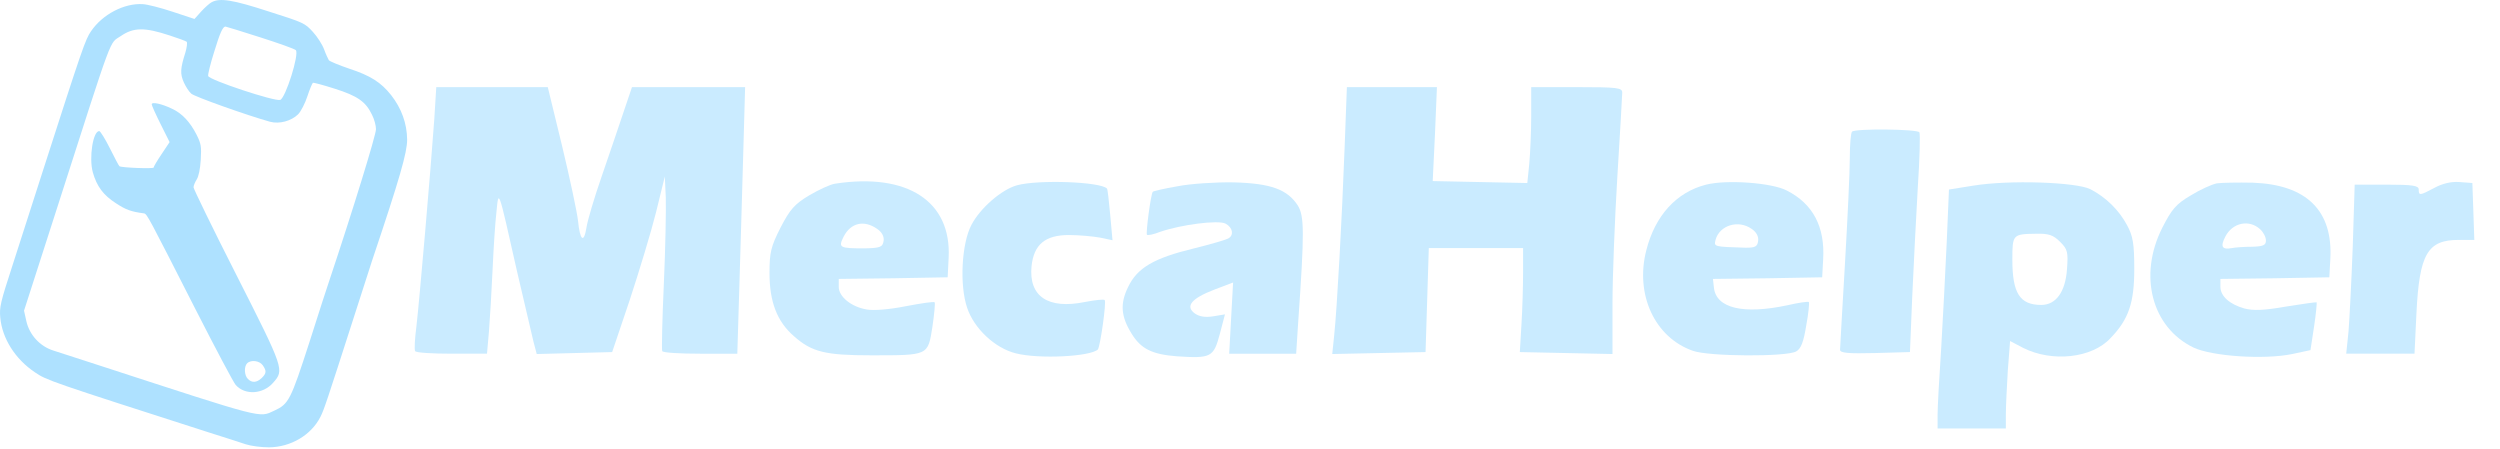 <svg width="769" height="138" xmlns="http://www.w3.org/2000/svg" version="1.0" preserveAspectRatio="xMidYMid meet">
 <g>
  <title>Layer 1</title>
  <g id="svg_14">
   <path d="m133.6,36.498c-1.1,15.6 -4.6,56.1 -5.5,63.8c-0.5,3.8 -0.7,7.3 -0.4,7.7c0.2,0.5 5.3,0.8 11.3,0.8l10.8,0l0.6,-6.8c0.3,-3.7 0.8,-12.1 1.1,-18.7c0.3,-6.6 0.8,-14.7 1.2,-18c0.7,-7.2 0.5,-7.8 6.3,18c2.3,9.9 4.6,19.7 5.1,21.8l1,3.8l11.6,-0.3l11.6,-0.3l5.4,-16c2.9,-8.8 6.6,-21 8.1,-27l2.7,-11l0.3,6.5c0.1,3.6 -0.1,15.5 -0.6,26.5c-0.5,11 -0.7,20.3 -0.5,20.7c0.2,0.5 5.5,0.8 11.7,0.8l11.4,0l0.6,-19.8c0.3,-10.8 0.9,-29.3 1.2,-41l0.6,-21.2l-17.4,0l-17.4,0l-2.6,7.7c-1.4,4.3 -4.5,13.2 -6.7,19.7c-2.3,6.6 -4.4,13.7 -4.7,15.8c-0.8,5 -2,4 -2.6,-2.1c-0.3,-2.7 -2.5,-13 -4.9,-23l-4.4,-18.1l-17.1,0l-17.2,0l-0.6,9.7z" id="svg_4" fill="#caebff"/>
   <path d="m413.6,45.498c-0.8,21.5 -2.3,49.1 -3.2,57.6l-0.6,5.8l14.3,-0.3l14.4,-0.3l0.5,-16l0.5,-16l14.5,0l14.5,0l0,7.5c0,4.1 -0.2,11.3 -0.5,16l-0.5,8.5l14.3,0.3l14.2,0.3l0,-15.3c0,-8.4 0.7,-26.1 1.5,-39.3c0.8,-13.2 1.5,-24.8 1.5,-25.8c0,-1.5 -1.3,-1.7 -14,-1.7l-14,0l0,8.9c0,4.8 -0.3,11.5 -0.6,14.7l-0.6,5.9l-14.6,-0.3l-14.5,-0.3l0.7,-14.5l0.6,-14.4l-13.8,0l-13.9,0l-0.7,18.7z" id="svg_5" fill="#caebff"/>
   <path d="m569.7,40.498c-0.4,0.3 -0.7,4 -0.7,8.2c0,4.2 -0.7,18.8 -1.5,32.6c-0.8,13.7 -1.5,25.6 -1.5,26.3c0,1 2.5,1.2 10.8,1l10.7,-0.3l0.7,-17c0.4,-9.4 1.2,-24.4 1.7,-33.4c0.6,-9 0.8,-16.7 0.5,-17.2c-0.6,-1 -19.7,-1.2 -20.7,-0.2z" id="svg_6" fill="#caebff"/>
   <path d="m256.9,56.498c-1.5,0.2 -5.1,1.9 -8,3.6c-4.5,2.7 -5.9,4.3 -8.8,9.9c-3,5.9 -3.4,7.7 -3.4,14c0,8.8 2.3,14.9 7.5,19.4c5.5,4.9 9.7,5.9 23.8,5.9c17.7,0 17.4,0.1 18.8,-8.7c0.6,-4 0.9,-7.4 0.7,-7.6c-0.2,-0.3 -4.2,0.3 -8.9,1.2c-5,1 -9.9,1.4 -12,1c-4.8,-0.8 -8.6,-4 -8.6,-6.9l0,-2.5l16.8,-0.2l16.7,-0.3l0.3,-6c0.9,-17.4 -12.7,-26.2 -34.9,-22.8zm12.9,13.9c1.5,1 2.2,2.4 2,3.7c-0.3,1.9 -1,2.2 -5.8,2.3c-7.8,0 -8.2,-0.2 -6.5,-3.6c2.2,-4.3 6.3,-5.2 10.3,-2.4z" id="svg_7" fill="#caebff"/>
   <path d="m312.8,56.998c-4.7,1.3 -11.3,7 -14,12.2c-3,5.7 -3.7,18.5 -1.3,25.5c2.1,6.3 8.5,12.4 15,14c7.1,1.8 22.9,1 25.2,-1.2c0.7,-0.8 2.7,-14.6 2.1,-15.2c-0.2,-0.3 -3,0 -6.1,0.6c-11.3,2.3 -17.3,-1.7 -16.4,-11c0.7,-6.7 4.2,-9.6 11.5,-9.6c3.1,0 7.4,0.4 9.6,0.8l3.8,0.8l-0.7,-7.8c-0.4,-4.3 -0.8,-8 -1,-8.1c-2,-2.1 -21.1,-2.8 -27.7,-1z" id="svg_8" fill="#caebff"/>
   <path d="m362.2,57.298c-4.1,0.7 -7.5,1.5 -7.6,1.7c-0.6,0.6 -2.2,12.8 -1.8,13.2c0.2,0.3 2.1,-0.1 4.1,-0.9c6.4,-2.2 17.9,-3.7 20.1,-2.5c2.2,1.2 2.6,3.5 0.9,4.5c-0.6,0.4 -5.3,1.8 -10.6,3.1c-12.4,3 -17.5,6 -20.3,11.9c-2.5,5.1 -2.2,9 1,14.2c2.9,4.8 6.3,6.5 14,7.1c10.5,0.7 11.3,0.3 13.2,-6.8l1.6,-6.1l-3.6,0.6c-2.5,0.4 -4.3,0.1 -5.7,-0.9c-3,-2.2 -1,-4.6 6,-7.3l5.8,-2.2l-0.6,10.9l-0.6,11l10.3,0l10.3,0l0.6,-9.3c2,-28.5 1.9,-33 -0.1,-36.3c-3.2,-4.9 -8.2,-6.8 -19.7,-7.1c-5.5,-0.1 -13.3,0.4 -17.3,1.2z" id="svg_9" fill="#caebff"/>
   <path d="m524.8,56.798c-9.1,2.3 -15.7,9.5 -18.4,20.2c-3.5,13.6 2.6,26.8 14.3,30.9c4.9,1.8 28.9,1.9 31.8,0.2c1.5,-0.8 2.3,-3 3.1,-8c0.7,-3.7 1,-7 0.8,-7.2c-0.2,-0.2 -3.2,0.2 -6.6,1c-13.6,2.9 -21.9,0.9 -22.6,-5.4l-0.3,-2.7l16.8,-0.2l16.8,-0.3l0.3,-5.5c0.6,-10 -3.1,-17.1 -11.2,-21.2c-4.6,-2.4 -18.5,-3.4 -24.8,-1.8zm14,13.6c1.5,1 2.2,2.4 2,3.7c-0.2,1.8 -1,2.1 -3.8,2.1c-9.9,-0.3 -9.8,-0.3 -9.3,-2.4c1.2,-4.5 7,-6.3 11.1,-3.4z" id="svg_10" fill="#caebff"/>
   <path d="m607,57.098l-7.5,1.2l-0.7,16.5c-0.4,9.1 -1.2,23.7 -1.7,32.5c-0.6,8.8 -1.1,18 -1.1,20.3l0,4.2l10.5,0l10.5,0l0,-4.3c0,-2.4 0.3,-8.5 0.6,-13.5l0.7,-9.1l4,2.1c8.9,4.5 21.2,3.2 26.9,-3c5.6,-5.8 7.3,-10.9 7.3,-21.2c0,-7.8 -0.4,-10.2 -2.2,-13.5c-2.5,-4.7 -6.5,-8.6 -11.3,-11.1c-4.4,-2.2 -25,-2.9 -36,-1.1zm26.7,17.3c2.3,2.3 2.5,3.1 2.1,8.5c-0.5,6.9 -3.4,10.9 -7.9,10.9c-6.6,0 -8.9,-3.6 -8.9,-13.9c0,-7.8 0.1,-7.9 7.3,-8c3.9,-0.1 5.3,0.4 7.4,2.5z" id="svg_11" fill="#caebff"/>
   <path d="m681.9,56.398c-1.5,0.3 -5.1,1.9 -8,3.7c-4.6,2.7 -5.9,4.3 -8.8,10c-7.4,14.7 -3.2,30.6 9.6,36.8c5.7,2.7 21.7,3.8 30.4,2l5.6,-1.2l1.1,-7.2c0.6,-3.9 0.9,-7.3 0.8,-7.5c-0.2,-0.1 -4.4,0.5 -9.4,1.3c-6.8,1.2 -10.1,1.3 -12.8,0.6c-4.6,-1.3 -7.4,-3.8 -7.4,-6.7l0,-2.4l16.8,-0.2l16.7,-0.3l0.3,-5.5c0.9,-15 -7.3,-23 -23.8,-23.6c-4.7,-0.1 -9.7,0 -11.1,0.2zm13.3,14.1c1,0.9 1.8,2.4 1.8,3.5c0,1.4 -0.8,1.8 -4.2,1.9c-2.4,0 -5.2,0.2 -6.2,0.4c-3.1,0.6 -3.7,-0.4 -2.1,-3.5c2.2,-4.3 7.3,-5.4 10.7,-2.3z" id="svg_12" fill="#caebff"/>
   <path d="m748.8,57.798c-4.5,2.4 -4.8,2.4 -4.8,0.5c0,-1.2 -1.8,-1.5 -9.8,-1.5l-9.9,0l-0.6,19.2c-0.4,10.6 -1,22.3 -1.3,26l-0.7,6.8l10.5,0l10.5,0l0.6,-12.5c0.9,-18.2 3.4,-22.5 13,-22.5l4.8,0l-0.3,-8.8l-0.3,-8.7l-4,-0.3c-2.6,-0.2 -5.3,0.5 -7.7,1.8z" id="svg_13" fill="#caebff"/>
   <g stroke="null" stroke-width="0" id="svg_1">
    <path stroke="null" d="m65.085,0.688c-0.643,0.351 -2.104,1.637 -3.215,2.864l-2.046,2.28l-6.723,-2.221c-3.683,-1.228 -7.833,-2.28 -9.178,-2.338c-5.729,-0.351 -12.393,3.157 -15.9,8.301c-1.754,2.514 -2.631,5.027 -14.848,43.025c-3.04,9.47 -7.307,22.74 -9.47,29.463c-3.566,10.932 -3.917,12.51 -3.624,15.608c0.585,6.43 4.56,12.744 10.639,16.836c3.566,2.455 4.794,2.864 53.781,18.589c4.501,1.403 9.529,3.04 11.107,3.566c1.637,0.526 4.794,0.935 7.132,0.935c6.723,-0.058 13.036,-3.8 15.842,-9.412c1.111,-2.221 1.812,-4.326 10.347,-30.866c2.455,-7.716 4.969,-15.491 5.553,-17.245c8.476,-25.195 10.756,-33.145 10.756,-37.12c-0.058,-5.027 -1.754,-9.645 -4.91,-13.679c-3.157,-3.975 -6.372,-6.021 -12.978,-8.184c-3.098,-1.052 -5.904,-2.221 -6.196,-2.572c-0.234,-0.409 -0.935,-1.871 -1.461,-3.332c-0.526,-1.461 -2.104,-3.917 -3.449,-5.378c-2.455,-2.689 -2.806,-2.864 -13.504,-6.255c-11.107,-3.624 -15.14,-4.267 -17.654,-2.864zm14.848,10.756c5.67,1.812 10.639,3.566 11.048,3.975c1.169,1.111 -3.157,14.79 -4.794,15.316c-1.695,0.526 -21.863,-6.138 -22.155,-7.366c-0.117,-0.468 0.701,-3.8 1.812,-7.307c1.812,-5.963 2.689,-7.892 3.507,-7.892c0.175,0 4.91,1.461 10.581,3.274zm-27.709,-0.526c2.572,0.818 4.91,1.695 5.203,1.929c0.234,0.292 0.058,1.754 -0.409,3.332c-1.578,4.969 -1.637,6.547 -0.468,9.178c0.585,1.286 1.578,2.864 2.28,3.449c0.994,0.935 17.479,6.781 24.26,8.652c2.864,0.76 6.489,-0.234 8.593,-2.28c0.877,-0.877 2.163,-3.391 2.864,-5.553c0.701,-2.163 1.52,-4.034 1.695,-4.15c0.234,-0.117 3.215,0.701 6.723,1.812c7.015,2.221 9.529,3.975 11.458,8.009c0.701,1.345 1.228,3.332 1.228,4.443c0,1.812 -7.132,24.961 -14.322,46.474c-0.468,1.286 -3.215,9.821 -6.138,18.999c-5.787,17.888 -6.372,19.057 -10.815,21.103c-4.794,2.221 -2.631,2.748 -53.489,-13.796c-6.255,-2.046 -12.744,-4.15 -14.439,-4.677c-4.15,-1.286 -7.424,-4.852 -8.359,-9.119l-0.701,-3.157l10.347,-32.152c17.479,-54.424 15.784,-49.806 19.408,-52.319c3.917,-2.689 7.307,-2.748 15.082,-0.175z" id="svg_2" fill="#aee1ff"/>
    <path stroke="null" d="m46.671,32.079c0,0.351 1.228,3.098 2.748,6.138l2.748,5.495l-2.455,3.683c-1.345,1.988 -2.455,3.858 -2.455,4.15c0,0.409 -9.762,0.058 -10.522,-0.409c-0.175,-0.117 -1.461,-2.572 -2.923,-5.495c-1.461,-2.923 -2.923,-5.261 -3.274,-5.32c-1.929,-0.058 -3.215,8.184 -1.988,12.685c1.228,4.326 3.215,7.015 7.132,9.529c3.04,1.988 4.618,2.572 8.593,3.098c0.935,0.117 1.345,0.994 15.842,29.463c6.196,12.159 11.75,22.623 12.393,23.325c2.864,3.215 8.418,2.864 11.516,-0.701c3.449,-3.917 3.449,-4.034 -11.341,-33.204c-7.249,-14.264 -13.153,-26.423 -13.153,-26.89c0,-0.526 0.468,-1.637 0.994,-2.455c0.585,-0.935 1.052,-3.157 1.228,-6.021c0.234,-4.092 0.117,-4.91 -1.286,-7.716c-1.988,-3.917 -4.501,-6.606 -7.599,-8.009c-3.157,-1.52 -6.196,-2.163 -6.196,-1.345zm34.139,80.262c1.228,1.754 1.169,2.514 -0.351,3.975c-1.52,1.403 -2.981,1.52 -4.209,0.234c-1.111,-1.052 -1.228,-3.8 -0.234,-4.794c1.169,-1.169 3.8,-0.818 4.794,0.585z" id="svg_3" fill="#aee1ff"/>
   </g>
  </g>
 </g>

</svg>